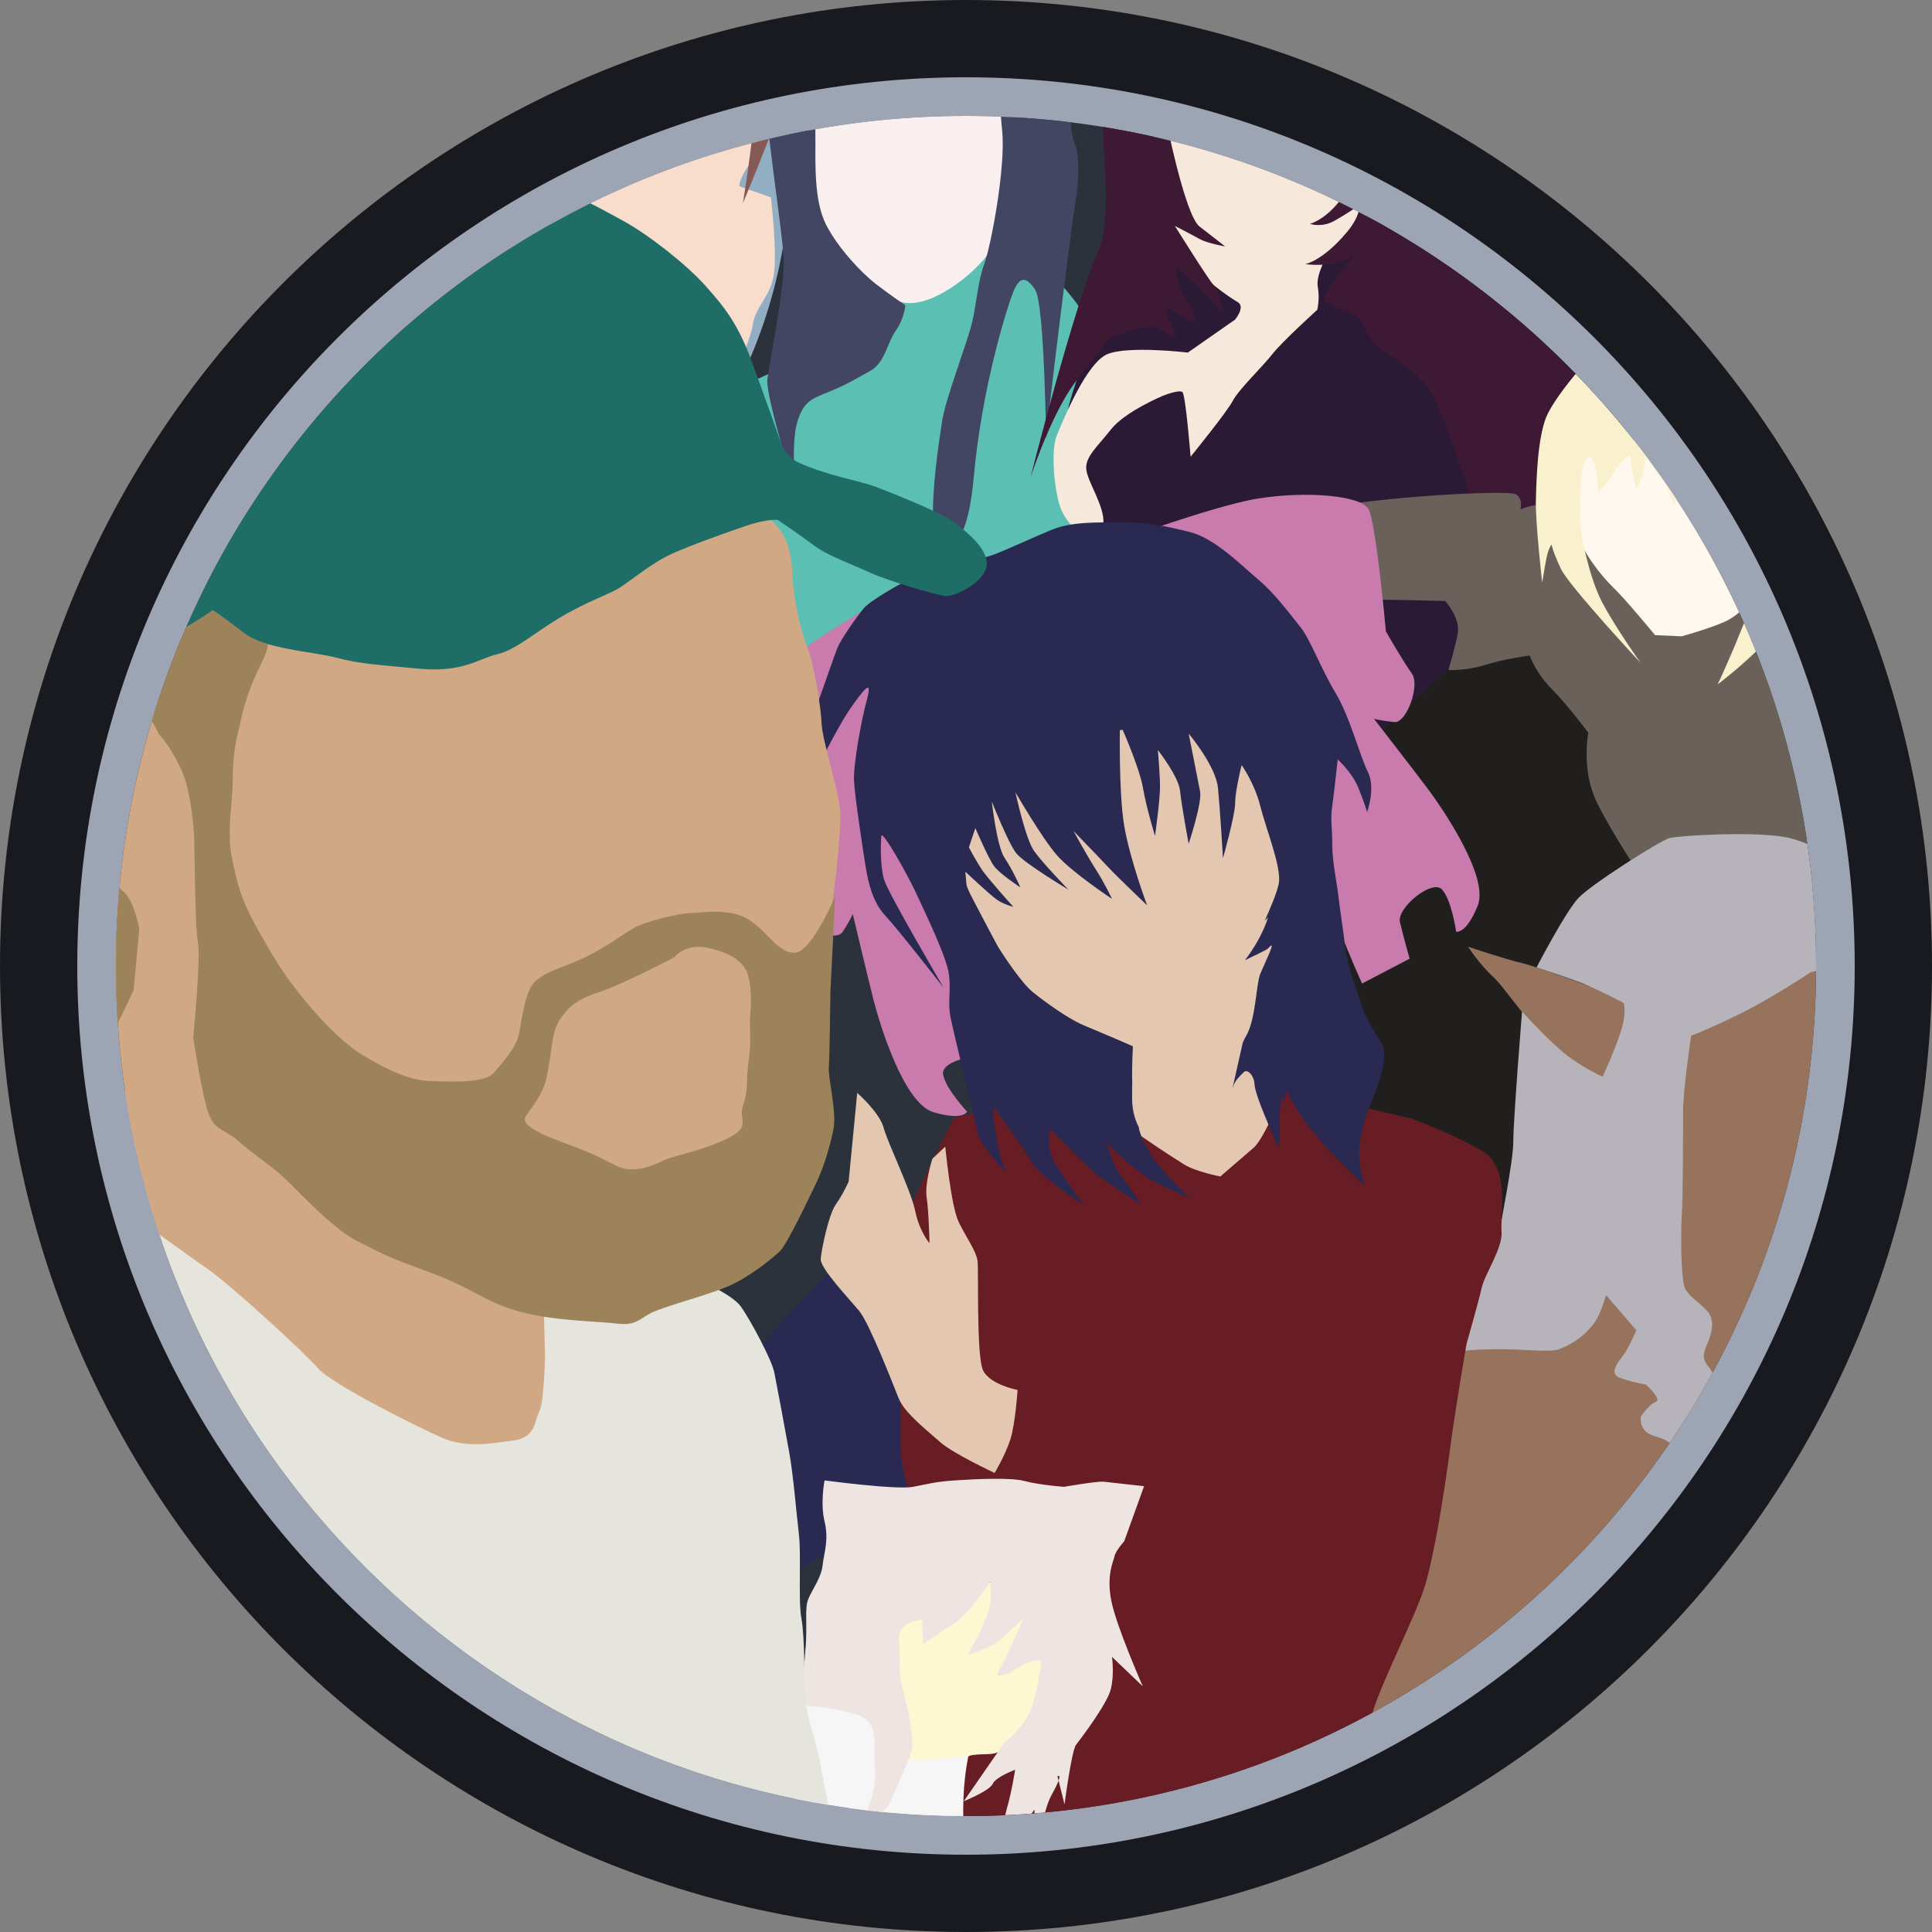<?xml version="1.0" encoding="UTF-8" standalone="no"?><!DOCTYPE svg PUBLIC "-//W3C//DTD SVG 1.1//EN" "http://www.w3.org/Graphics/SVG/1.1/DTD/svg11.dtd"><svg width="100%" height="100%" viewBox="0 0 150 150" version="1.1" xmlns="http://www.w3.org/2000/svg" xmlns:xlink="http://www.w3.org/1999/xlink" xml:space="preserve" xmlns:serif="http://www.serif.com/" style="fill-rule:evenodd;clip-rule:evenodd;stroke-linejoin:round;stroke-miterlimit:2;"><rect x="0" y="0" width="150" height="150" fill="#808080" stroke="none"/><path id="base" d="M150,75c0,-41.394 -33.606,-75 -75,-75c-41.394,0 -75,33.606 -75,75c0,41.394 33.606,75 75,75c41.394,0 75,-33.606 75,-75Z" style="fill:#181a1f;"/><path id="outline" d="M144,75c0,-38.082 -30.918,-69 -69,-69c-38.082,0 -69,30.918 -69,69c0,38.082 30.918,69 69,69c38.082,0 69,-30.918 69,-69Z" style="fill:#9da5b4;"/><path id="core" d="M141,75c0,-36.426 -29.574,-66 -66,-66c-36.426,0 -66,29.574 -66,66c0,36.426 29.574,66 66,66c36.426,0 66,-29.574 66,-66Z" style="fill:#2c323c;"/><clipPath id="_clip1"><path d="M141,75c0,-36.426 -29.574,-66 -66,-66c-36.426,0 -66,29.574 -66,66c0,36.426 29.574,66 66,66c36.426,0 66,-29.574 66,-66Z"/></clipPath><g clip-path="url(#_clip1)"><g id="weeb"><g><path d="M37.729,16.579l23.184,-9.379c2.826,17.161 -8.624,33.436 -10.898,27.939l-12.286,-18.56Z" style="fill:#91aec2;"/><path d="M57.412,28.138c0,-0 0.859,-1.784 1.057,-3.039c0.198,-1.255 1.255,-1.981 1.585,-3.633c0.33,-1.651 -0.198,-6.142 -0.198,-6.142l-2.444,-0.859c0,0 -0.066,-0.528 0.661,-1.519c0.726,-0.991 0.924,-2.906 0.924,-2.906l-11.228,-2.378l-6.209,11.955l15.852,8.521Z" style="fill:#f8ddcc;"/><path d="M35.286,15.918c-0,0 0.132,-1.519 0.33,-6.274c0.198,-4.756 1.453,-9.71 0.858,-10.965c-0.594,-1.255 21.863,-2.642 21.863,-2.642c-0,0 3.633,7.266 3.236,9.313c-0.396,2.048 -3.897,10.436 -3.897,10.436c0,0 1.189,-7.199 0.991,-9.445c-0.198,-2.246 0.925,-4.491 -2.444,-5.086c-3.368,-0.594 -6.803,0.463 -8.85,-0.66c-2.048,-1.123 -4.029,-1.85 -4.029,-1.85c-0,0 -1.718,-1.255 -2.312,2.576c-0.595,3.831 -1.717,13.012 -1.453,14.795c0.264,1.784 -4.293,-0.198 -4.293,-0.198Z" style="fill:#865955;"/></g><g><path d="M51.12,30.693c0,-0 12.434,1.179 15.334,-10.37c2.9,-11.55 23.591,3.932 18.479,11.353c-5.111,7.421 1.868,11.746 1.868,11.746l-21.133,10.222l-5.996,3.932l-8.552,-26.883Z" style="fill:#5bc0b3;"/><path d="M63.079,16.629c-0.359,-4.165 -0.333,-8.955 0.225,-11.678c0,0 2.58,-4.558 5.971,-4.509c3.391,0.049 9.567,1.636 9.616,3.307c0.049,1.671 -0.003,12.003 -1.772,15.345c-0.947,1.789 -4.475,4.692 -6.782,4.423c-2.45,-0.285 -6.422,-4.923 -7.258,-6.888Z" style="fill:#faefef;"/><path d="M61.785,38.311c0,-0 -2.359,-7.618 -2.211,-8.847c0.147,-1.229 1.327,-6.979 1.277,-9.19c-0.049,-2.212 -1.621,-11.599 -1.474,-14.4c0.147,-2.802 2.457,-7.569 2.457,-7.569c0,-0 17.742,-3.293 20.052,-0.934c2.31,2.359 3.342,5.259 2.114,8.208c-1.229,2.949 -0.885,4.816 -0.541,5.602c0.344,0.787 0.344,2.851 0.049,4.473c-0.295,1.622 -2.211,17.005 -2.261,18.283c-0.049,1.277 -0.098,-10.272 -0.884,-11.452c-0.787,-1.179 -1.278,-0.884 -1.72,0.246c-0.443,1.13 -2.409,7.261 -3.048,14.388c-0.638,7.126 -3.047,5.701 -3.145,3.293c-0.098,-2.409 0.393,-5.751 0.688,-7.667c0.295,-1.917 2.015,-6.242 2.359,-7.815c0.344,-1.572 0.442,-3.145 0.934,-4.472c0.491,-1.327 1.671,-7.47 1.376,-10.321c-0.295,-2.85 -0.049,-5.16 -0.934,-6.88c-0.884,-1.721 -5.308,-2.31 -7.667,-1.966c-2.359,0.344 -4.177,2.26 -5.111,4.03c-0.934,1.769 -0.786,3.637 -0.786,5.553c-0,1.917 -0.099,4.768 0.835,6.586c0.934,1.818 2.752,3.735 3.834,4.571c1.081,0.835 2.31,1.671 2.31,1.671c-0,-0 -0.05,0.983 -0.738,1.966c-0.688,0.982 -0.835,2.506 -2.015,3.145c-1.179,0.639 -1.671,0.983 -3.096,1.573c-1.425,0.589 -2.064,0.737 -2.556,2.457c-0.491,1.72 -0.098,5.468 -0.098,5.468Z" style="fill:#424662;"/></g><g><path d="M107.295,17.098l-16.059,-0.082c-3.63,3.648 -6.563,8.45 -8.237,14.41c-0.743,3.741 -0.379,5.302 1.01,8.332l2.299,5.321c8.781,8.103 11.647,37.826 34.279,-4.686l-13.292,-23.295Z" style="fill:#2b1a35;"/><path d="M84.095,41.674c-0,-0 -1.277,-0.979 -1.745,-2.214c-0.469,-1.234 -0.809,-4.426 -0.298,-5.66c0.51,-1.235 2.298,-5.619 3.915,-6.3c1.618,-0.681 6.257,-0.127 6.257,-0.127l3.661,-2.554c-0,-0 0.835,-0.991 0.212,-1.362c-3.683,-2.199 -8.78,-8.19 -6.086,-6.81l-0.724,-9.024l17.962,1.192l0.676,6.588c0,-0 -2.904,1.849 -3.797,3.211c-0.894,1.362 -1.065,1.192 -1.065,1.192c0,-0 -0.922,1.523 -0.751,2.459c0.17,0.936 -0.043,1.788 -0.043,1.788c-0,-0 -2.767,2.511 -3.49,3.447c-0.724,0.937 -2.597,2.724 -3.065,3.618c-0.468,0.894 -3.277,4.342 -3.277,4.342c-0,-0 -0.383,-4.81 -0.638,-5.023c-0.256,-0.213 -1.533,0.298 -1.533,0.298c0,0 -2.937,1.234 -4.001,2.596c-1.064,1.362 -2.085,2.171 -1.915,3.193c0.17,1.021 1.405,2.809 1.319,4.086c-0.085,1.277 -1.574,1.064 -1.574,1.064Z" style="fill:#f6e8da;"/><path d="M88.342,1.072c-0,-0 -2.503,4.48 -2.705,7.144c-0.202,2.665 0.848,8.519 -0.403,11.343c-1.833,4.135 -5.231,17.523 -5.231,17.523c0,-0 1.77,-5.45 3.774,-7.775c0.88,-1.021 2.102,-2.967 2.627,-3.168c0.525,-0.202 2.947,-1.131 3.593,-0.606c0.646,0.525 1.332,0.686 1.332,0.686c-0,0 -0.283,-0.968 -0.565,-1.372c-0.283,-0.404 -0.081,-1.009 -0.081,-1.009c-0,-0 0.121,0.161 0.767,0.565c0.646,0.404 1.413,0.726 1.413,0.726c-0,0 -0.243,-1.372 -0.767,-1.897c-0.525,-0.524 -0.808,-2.381 -0.808,-2.381c0,-0 -0.161,-0.283 0.687,0.403c0.847,0.687 3.027,3.108 3.027,3.108c-0,0 -0.323,-1.695 -0.807,-2.26c-0.485,-0.565 -2.979,-4.563 -2.979,-4.563c-0,-0 1.184,0.609 1.934,1.025c0.587,0.326 1.962,0.569 1.962,0.569c-0,0 -0.543,-0.445 -1.978,-1.544c-1.166,-0.894 -2.693,-8.727 -2.693,-8.727c-0,0 0.557,0.783 1.563,1.632c1.058,0.894 3.038,1.476 3.038,1.476c0,0 -0.462,-0.586 -1.108,-1.878c-0.646,-1.292 0.099,-1.714 0.099,-1.714l10.213,3.431c-0,-0 0.34,3.117 -0.396,3.99c-1.127,1.334 -2.147,1.58 -2.147,1.58c-0,0 0.876,0.317 1.845,-0.208c0.969,-0.524 1.993,-1.249 1.993,-1.249c0,0 0.127,0.811 -1.005,2.148c-1.855,2.191 -3.193,2.438 -3.193,2.438c-0,0 2.123,0.306 3.393,-0.492c1.116,-0.702 -1.177,1.602 -1.621,2.449c-0.444,0.848 -0.524,0.848 0.444,1.332c0.969,0.485 1.776,0.525 2.14,1.211c0.363,0.687 0.565,0.969 0.807,1.453c0.242,0.485 3.31,2.221 4.198,3.391c0.888,1.171 0.727,1.332 1.453,2.987c0.727,1.655 1.009,2.866 1.413,3.916c0.404,1.049 1.09,3.431 1.09,3.431l7.265,1.574l8.598,-16.227l-20.303,-11.504l-20.627,-13.28l-1.251,0.323Z" style="fill:#3e1933;"/></g><g><path d="M118.329,46.522l-28.283,26.036l16.892,18.287c15.278,20.641 21.329,2.942 25.339,-23.246l-13.948,-21.077Z" style="fill:#211f1e;"/><path d="M94.81,44.591c0,0 8.704,2.076 10.62,1.996c1.916,-0.079 6.787,0.08 6.787,0.08c0,0 1.198,1.358 0.958,2.555c-0.239,1.198 -0.718,2.795 -0.718,2.795c-0,0 1.357,0.08 2.874,-0.399c1.517,-0.479 3.434,-0.719 3.434,-0.719c-0,0 0.479,1.358 1.677,2.555c1.197,1.198 2.874,3.434 2.874,3.434c0,-0 -0.559,2.875 0.639,5.35c1.198,2.475 3.274,5.509 3.274,5.509l11.977,2.156l20.921,-23.954l-30.024,-5.59c0,0 -9.102,-1.277 -10.3,-1.198c-1.198,0.08 -1.757,0.4 -1.757,0.4c0,-0 0.24,-0.879 -0.399,-1.198c-0.639,-0.319 -10.54,0.16 -15.331,1.198c-4.791,1.038 -7.506,5.03 -7.506,5.03Z" style="fill:#6b615b;"/><path d="M128.502,49.312c0,-0 -2.337,-2.831 -3.235,-3.685c-0.899,-0.854 -2.382,-2.741 -2.652,-3.909c-0.269,-1.169 -0.404,-6.966 -0.404,-6.966l16.492,-1.752c-0,-0 0.449,7.594 -0.27,8.628c-0.719,1.033 -1.033,2.876 -1.662,3.954c-0.433,0.742 -1.663,2.157 -2.876,2.696c-1.214,0.54 -3.326,1.124 -3.326,1.124l-2.067,-0.09Z" style="fill:#fff8ef;"/><path d="M131.333,23.338c0,0 -2.651,0.63 -4.853,1.843c-2.202,1.213 -5.752,5.527 -6.426,7.19c-0.674,1.662 -0.764,4.763 -0.809,6.471c-0.045,1.707 0.491,6.399 0.491,6.399c-0,-0 0.157,-1.028 0.343,-1.966c0.14,-0.706 0.383,-0.999 0.383,-0.999c0,-0 0.086,0.52 0.716,1.868c0.629,1.348 6.201,7.325 6.201,7.325c-0,-0 -2.337,-3.281 -3.191,-5.123c-0.854,-1.842 -1.504,-4.951 -1.504,-5.94c-0,-1.864 -0.069,-4.44 0.606,-4.89c0.674,-0.449 0.806,2.749 0.806,2.749c0,0 0.946,-1.041 1.261,-1.67c0.314,-0.629 1.213,-1.303 1.213,-1.303c-0,-0 -0.01,0.492 0.17,1.301c0.18,0.809 0.234,1.44 0.234,1.44c0,-0 0.419,-0.614 0.575,-1.22c0.115,-0.447 0.234,-1.387 0.234,-1.387c0,0 0.659,1.13 1.161,1.657c0.672,0.707 0.99,2.195 0.99,2.195c0,-0 0.411,-0.931 0.635,-1.65c0.225,-0.719 0.495,-1.662 0.495,-1.662l6.291,3.19c-0,0 0.353,2.379 -0.18,4.179c-1.394,4.709 -3.812,9.795 -3.812,9.795c0,0 4.02,-2.988 5.87,-5.948c1.275,-2.04 3.379,-13.733 3.379,-13.733c0,0 -0.179,-3.1 -4.044,-6.021c-3.865,-2.921 -7.235,-4.09 -7.235,-4.09Z" style="fill:#f9f1ce;"/></g><g><path d="M104.417,141.666l3.65,-32.55l4.142,-4.34c0,-0 2.072,-0.79 3.551,-0.691c1.48,0.099 2.762,0.789 4.439,0.395c1.677,-0.395 3.748,-3.058 3.748,-3.058l3.157,-12.034l-0.737,-4.047c0,0 -0.69,-0.591 -3.748,-2.466c-3.058,-1.874 -5.576,-6.014 -6.661,-7c-1.085,-0.987 -1.973,-2.367 -1.973,-2.367c-0,-0 2.906,0.971 4.189,1.267c1.282,0.296 8.3,2.913 8.3,2.913l11.973,-5.956l8.779,-0.296l-7.793,71.512l-35.016,-1.282Z" style="fill:#97735d;"/><path d="M118.172,78.534c-0,0 -0.681,8.448 -0.681,10.089c-0,1.641 -1.014,6.37 -1.159,7.673c-0.144,1.303 -2.396,4.44 -2.732,5.476c-0.368,1.134 -0.07,3.123 -0.07,3.123c-0,-0 0.964,-0.164 3.377,-0.137c1.84,0.021 3.496,0.244 4.171,-0.016c1.428,-0.549 2.307,-1.438 2.79,-2.162c0.482,-0.724 0.818,-2.04 0.818,-2.04l2.365,2.751c0,-0 -0.483,1.061 -0.82,1.64c-0.338,0.58 -1.545,1.689 -0.386,2.075c1.158,0.387 1.93,0.483 1.93,0.483c-0,0 1.303,1.158 0.772,1.351c-0.531,0.193 -1.158,1.158 -1.158,1.158c-0,0 -0.193,1.159 1.062,1.496c1.254,0.338 1.496,0.869 1.496,0.869l2.798,1.255l1.738,-3.523c-0,-0 -0.724,-1.882 -0.965,-2.365c-0.242,-0.482 -0.483,-1.061 -0.773,-1.496c-0.289,-0.434 -0.723,-0.675 -0.241,-1.785c0.483,-1.11 0.628,-1.979 0.048,-2.654c-0.579,-0.676 -1.544,-1.159 -1.785,-1.931c-0.241,-0.772 -0.29,-3.909 -0.193,-5.501c0.096,-1.593 0.096,-6.273 0.096,-8.011c0,-1.737 0.628,-5.935 0.628,-5.935c-0,-0 1.544,-0.58 3.957,-1.786c2.413,-1.206 5.308,-3.137 5.308,-3.137c0,0 1.448,-0.241 3.137,-1.544c1.689,-1.303 0.917,-6.08 0.917,-6.08c-0,-0 -3.523,-2.462 -6.129,-2.896c-2.606,-0.434 -8.155,-0.096 -8.879,0.097c-0.724,0.193 -6.032,3.571 -7.046,4.632c-1.013,1.062 -3.266,5.409 -3.266,5.409c-0,0 2.22,0.724 3.378,1.158c1.158,0.435 3.378,1.593 3.378,1.593c0,-0 0.322,0.72 -0.305,2.505c-0.627,1.786 -1.331,3.232 -1.331,3.232c0,0 -1.458,-0.674 -2.689,-1.608c-1.42,-1.077 -3.556,-3.458 -3.556,-3.458Z" style="fill:#b6b4ba;"/></g><g><path d="M85.289,42.559c0,0 8.723,-3.271 12.413,-3.858c3.691,-0.587 7.968,-0.251 8.555,0.839c0.587,1.09 1.342,9.478 1.342,9.478c0,-0 1.342,2.348 2.013,3.271c0.671,0.922 -0.419,3.858 -1.342,3.774c-0.922,-0.084 -1.593,-0.252 -1.593,-0.252c-0,0 3.187,4.11 4.193,5.452c1.007,1.342 4.781,6.794 3.859,9.059c-0.923,2.264 -1.678,2.012 -1.678,2.012c0,0 -0.335,-2.432 -1.09,-3.271c-0.755,-0.838 -3.523,1.426 -3.271,2.517c0.251,1.09 0.755,2.851 0.755,2.851l-3.691,1.929c0,0 -3.774,-8.135 -3.019,-10.064c0.755,-1.929 -2.433,-10.149 -2.433,-10.149l-15.013,-13.588Z" style="fill:#c97bae;"/><path d="M69.305,46.003c-0,-0 -8.019,4.742 -10.791,7.248c-2.772,2.505 -5.194,6.047 -4.713,7.189c0.481,1.141 6.54,6.99 6.54,6.99c-0,-0 0.987,2.518 1.285,3.619c0.297,1.101 3.267,2.093 3.781,1.322c0.513,-0.771 0.803,-1.399 0.803,-1.399c0,0 1.202,5.06 1.616,6.686c0.414,1.626 2.292,7.985 4.635,8.687c2.342,0.702 2.62,-0.044 2.62,-0.044c-0,-0 -1.684,-1.787 -1.864,-2.901c-0.18,-1.114 3.32,-1.849 4.011,-0.969c0.692,0.88 1.748,2.376 1.748,2.376l3.817,-1.664c0,0 -3.969,-8.043 -5.945,-8.665c-1.975,-0.622 -6.378,-8.26 -6.378,-8.26l-1.165,-20.215Z" style="fill:#c97bae;"/><path d="M94.341,92.853c-0,0 -5.446,-3.334 -6.058,-4.335c-0.611,-1 -0.333,-7.28 -0.333,-7.28c0,0 -2.167,-0.611 -3.501,-1.389c-1.334,-0.778 -5.251,-2.22 -6.14,-3.442c-0.889,-1.223 -2.307,-5.227 -2.641,-6.061c-0.333,-0.834 -0.778,-2.001 -0.778,-2.001l0.056,-5.39c-0,-0 3.834,-4.613 4.946,-5.002c1.111,-0.389 12.615,-2.278 13.782,-1.889c1.167,0.389 5.78,5.779 5.946,7.002c0.167,1.223 0.334,4.112 0.223,4.89c-0.111,0.778 0.385,4.247 0.274,4.914c-0.111,0.667 -0.991,3.044 -0.991,3.044c-0,-0 -0.779,0.482 -0.779,1.26c-0,0.778 -1.561,4.564 -1.172,5.787c0.389,1.223 1.502,3.393 1.502,3.393l-0.279,2.22l-4.057,4.279Z" style="fill:#e3c7b0;"/><path d="M76.253,95.649c-0,0 -4.34,-2.867 -7.284,-0.929c-2.945,1.937 -11.546,11.08 -13.096,14.025c-1.55,2.945 1.085,16.118 1.705,15.575c0.62,-0.542 16.118,-7.671 20.767,-16.815c4.649,-9.143 -2.092,-11.856 -2.092,-11.856Z" style="fill:#2a2951;"/><path d="M113.866,155.655l-1.298,-5.31c0,0 -2.596,-7.316 -3.304,-8.496c-0.708,-1.181 -3.304,-6.137 -2.832,-8.379c0.472,-2.242 3.54,-8.025 4.248,-10.503c0.708,-2.478 1.416,-6.844 1.888,-10.384c0.472,-3.541 1.298,-8.261 1.298,-8.261c0,0 0.944,-3.304 1.18,-4.366c0.236,-1.062 1.652,-3.068 1.534,-4.367c-0.118,-1.298 0.708,-4.956 -1.534,-6.254c-2.242,-1.298 -5.428,-2.478 -5.428,-2.478l-9.901,-2.321c-1.147,2.769 -1.893,4.132 -2.372,4.563l-2.596,2.242c-0,0 -1.888,-0.354 -2.832,-0.944c-0.944,-0.59 -2.95,-1.888 -4.367,-2.95c-1.416,-1.062 -4.838,-2.596 -4.838,-2.596l-8.614,1.888c-0,-0 -3.659,6.962 -4.013,8.732c-0.354,1.771 -0.118,11.093 -0.118,13.217c0,2.125 -0.354,4.013 0.472,6.609c0.826,2.596 -1.416,17.583 -1.416,17.583l1.062,21.713l9.087,2.125l12.981,-0.472l10.739,0.118l10.974,-0.709Z" style="fill:#681c23;"/><path d="M77.224,114.36c0,-0 -3.223,-1.501 -4.223,-2.39c-1,-0.889 -2.779,-2.278 -3.223,-3.39c-0.445,-1.111 -2.279,-5.835 -3.057,-6.78c-0.778,-0.944 -3.056,-3.334 -3.001,-4.056c0.056,-0.723 0.611,-3.446 1.167,-4.224c0.556,-0.778 1,-1.778 1,-1.778l0.667,-6.891c0,-0 1.723,1.5 2.057,2.723c0.333,1.222 2.111,4.835 2.445,6.446c0.333,1.612 1.111,2.501 1.111,2.501c0,-0 -0.055,-2.445 -0.222,-3.557c-0.167,-1.111 0.445,-3.001 0.445,-3.001l1,-0.944c-0,-0 0.444,4.668 1.056,5.89c0.611,1.223 1.333,2.223 1.445,2.946c0.111,0.722 -0.112,7.446 0.444,8.558c0.556,1.111 2.668,1.5 2.668,1.5c-0,0 -0.167,2.612 -0.556,3.835c-0.389,1.223 -1.223,2.612 -1.223,2.612Z" style="fill:#e3c7b0;"/><path d="M88.409,87.495c0.105,0.758 0.719,1.768 0.921,2.098c0.887,1.455 3.101,3.438 3.101,3.438c-0,0 -2.36,-1.012 -2.927,-1.35c-2.141,-1.278 -3.52,-2.965 -3.52,-2.965c0,0 0.266,1.432 0.796,2.175c0.53,0.742 1.856,2.652 1.856,2.652c0,-0 -3.285,-2.069 -3.974,-2.758c-0.69,-0.69 -3.133,-3.13 -3.133,-3.13c0,0 -0.371,1.379 0.318,2.546c0.69,1.167 2.319,3.38 2.319,3.38c-0,-0 -3.486,-2.266 -4.122,-3.433c-0.637,-1.167 -2.917,-4.243 -2.917,-4.243c-0,0 -0.053,0.902 0.265,2.599c0.318,1.697 0.726,2.564 0.726,2.564c-0,-0 -2.052,-2.193 -2.211,-3.094c-0.159,-0.902 -1.91,-7.903 -2.122,-9.07c-0.212,-1.167 0.053,-1.91 -0.106,-3.236c-0.159,-1.326 -1.856,-4.826 -2.599,-6.418c-0.742,-1.591 -2.599,-4.826 -2.652,-4.349c-0.053,0.477 -0.106,2.334 0.212,3.395c0.318,1.061 4.615,8.38 4.615,8.38c-0,0 -3.554,-4.561 -4.509,-5.569c-0.954,-1.008 -1.326,-2.493 -1.538,-3.819c-0.212,-1.326 -0.848,-5.463 -0.902,-6.683c-0.053,-1.22 0.531,-4.562 1.008,-6.312c0.478,-1.75 -0.371,-0.583 -1.167,0.53c-0.795,1.114 -1.909,3.236 -3.076,5.57c-1.167,2.333 -2.44,5.781 -2.44,5.781l1.857,-8.699c-0,0 2.28,-6.576 2.546,-7.213c0.265,-0.636 1.485,-2.387 2.015,-3.023c0.53,-0.637 3.076,-2.069 4.084,-2.546c1.008,-0.478 4.933,-1.22 6.047,-1.644c1.114,-0.425 2.917,-1.273 4.455,-1.91c1.538,-0.636 3.448,-0.583 5.516,-0.583c2.069,-0 3.236,0.265 5.198,0.742c1.963,0.478 4.031,2.599 5.357,3.713c1.326,1.114 2.599,2.864 3.289,3.713c0.689,0.848 1.591,3.235 2.705,5.092c1.114,1.856 1.856,4.826 2.493,6.099c0.636,1.273 -0.053,3.13 -0.053,3.13c-0,-0 -0.212,-0.743 -0.69,-1.91c-0.477,-1.167 -1.591,-2.174 -1.591,-2.174c-0,-0 -0.265,2.493 -0.424,3.606c-0.159,1.114 -0,1.592 -0,2.971c-0,1.379 0.318,2.705 0.477,4.031c0.159,1.326 0.318,2.227 0.53,3.978c0.213,1.75 0.902,3.182 1.22,4.349c0.319,1.167 1.167,2.387 1.645,3.182c0.477,0.796 -0.16,2.758 -0.584,3.819c-0.424,1.061 -1.008,2.493 -1.167,4.084c-0.159,1.592 0.425,3.13 0.425,3.13c-0,-0 -1.833,-1.764 -3.125,-3.141c-0.403,-0.489 -0.821,-0.999 -1.235,-1.507l-0.323,-0.396c-0.474,-0.697 -0.888,-1.412 -1.144,-1.874c-0.172,-0.311 -0.273,-0.508 -0.273,-0.508c-0,0 -0.116,0.682 -0.224,0.981c-0.05,-0.053 -0.092,-0.649 -0.092,-0.649c-0,0 -0.278,1.001 -0.222,2.334c0.031,0.759 -0.027,1.374 -0.083,1.763c-0.416,-1.007 -1.818,-4.023 -1.862,-4.949c-0.032,-0.66 -0.544,-1.202 -0.826,-0.927c-0.703,0.682 -0.713,0.809 -0.878,1.244c-0,-0 -0.019,0.05 -0,-0c0.197,-0.889 0.535,-2.406 0.79,-3.516c0.077,-0.191 0.159,-0.362 0.247,-0.506c0.778,-1.278 0.778,-4.001 1.111,-4.835c0.333,-0.833 1.361,-2.852 0.639,-2.018c-0.164,0.189 -1.526,0.777 -1.82,0.943c1.453,-1.935 1.788,-3.337 1.788,-3.337l-0.256,0.272c0.4,-0.889 0.96,-2.179 1.094,-2.917c0.222,-1.223 -1,-4.224 -1.445,-6.002c-0.445,-1.779 -1.445,-3.168 -1.445,-3.168c0,0 -0.5,2.001 -0.5,2.945c-0,0.945 -0.945,4.28 -0.945,4.28c0,-0 -0.222,-3.724 -0.389,-5.447c-0.167,-1.722 -2.278,-4.223 -2.278,-4.223c-0,-0 0.722,3.612 0.889,4.501c0.167,0.889 -0.889,4.057 -0.889,4.057c-0,0 -0.556,-3.001 -0.667,-4.112c-0.111,-1.112 -1.723,-3.168 -1.723,-3.168c0,0 0.167,1.89 0.167,2.89c-0,1 -0.389,3.779 -0.389,3.779c-0,-0 -0.667,-2.168 -0.945,-3.779c-0.278,-1.612 -1.778,-4.946 -1.778,-4.946c-0,-0 -0.111,5.335 0.333,7.947c0.445,2.612 1.778,6.168 1.778,6.168c0,0 -2.389,-2.278 -3.056,-3.001c-0.667,-0.722 -2.668,-2.778 -2.668,-2.778c0,-0 1.167,2.112 1.779,3.056c0.611,0.945 1.222,2.223 1.222,2.223c0,0 -3.112,-2.056 -4.279,-3.39c-1.167,-1.333 -3.223,-4.89 -3.223,-4.89c0,-0 0.778,3.612 1.445,4.557c0.667,0.945 2.667,3.001 2.667,3.001c0,-0 -3.445,-2.056 -4.056,-2.834c-0.612,-0.778 -1.89,-4.002 -1.89,-4.002c0,0 0.389,3.501 1,4.391c0.612,0.889 1.223,2.278 1.223,2.278c0,0 -1.612,-1.056 -2.056,-1.667c-0.445,-0.611 -1.445,-2.945 -1.445,-2.945l-0.5,1.5c-0,-0 0.555,1.056 1,1.723c0.445,0.667 2.445,2.89 2.445,2.89c0,-0 -0.722,-0.167 -1.278,-0.556c-0.556,-0.389 -2.445,-2.168 -2.445,-2.168l0.111,1.223c0,0 2.223,4.279 2.501,4.724c0.278,0.444 1.723,2.667 2.612,3.39c0.889,0.722 2.723,2.056 3.89,2.556c0.874,0.375 3.117,1.304 3.877,1.657c-0,-0 -0.141,2.12 -0.035,2.651c0.058,0.291 -0.292,2.132 0.507,3.616Z" style="fill:#2a2951;"/></g><g><path d="M81.902,150.406c0,-0 -0.697,-1.295 -1.943,-2.541c-1.245,-1.245 -3.088,-3.387 -3.088,-3.387c0,0 -1.295,-0.697 -1.843,-1.245c-0.548,-0.548 -1.445,-4.185 -1.445,-4.185c0,0 0.698,-2.64 1.943,-2.789c1.245,-0.15 1.644,0.1 2.391,-0.498c0.747,-0.598 1.594,-1.146 2.092,-2.142c0.498,-0.996 1.893,-3.437 2.192,-4.483c0.299,-1.046 -0.398,-6.526 -0.398,-6.526l-11.059,0.548l-8.269,29.44l19.427,-2.192Z" style="fill:#fdf8d1;"/><path d="M61.33,133.27c-0,0 0.747,-1.444 1.693,-1.295c0.947,0.149 3.836,0.05 3.836,0.05c-0,-0 1.046,2.64 1.843,2.989c0.797,0.348 0.398,1.544 2.042,1.594c1.644,0.049 1.395,-0 1.993,-0.05c0.597,-0.05 2.44,-0.199 2.44,-0.199c-0.385,1.94 -0.528,4.269 -0.249,7.272c0,0 -1.295,0.1 -2.44,0.05c-1.146,-0.05 -2.79,0.598 -3.637,0.996c-0.847,0.399 -2.839,1.694 -3.437,2.092c-0.598,0.399 -3.636,-5.579 -3.636,-5.579l-0.448,-7.92Z" style="fill:#f7f6f7;"/><path d="M65.115,143.88c0,0 1.644,-1.893 2.142,-3.138c0.498,-1.245 0.797,-2.241 0.648,-3.786c-0.15,-1.544 0.448,-3.238 -1.395,-3.835c-1.843,-0.598 -4.134,-0.698 -4.134,-0.698c-0,0 -0.05,-2.142 0.149,-4.234c0.199,-2.092 -0.1,-3.287 0.249,-4.084c0.349,-0.797 0.996,-1.644 1.096,-2.591c0.1,-0.946 0.498,-1.942 0.149,-3.387c-0.348,-1.444 0,-3.188 0,-3.188c0,0 5.579,0.747 6.875,0.498c1.295,-0.249 1.743,-0.398 3.237,-0.498c1.495,-0.1 4.334,-0.249 5.43,0.05c1.096,0.299 3.039,0.448 3.039,0.448c-0,0 2.59,-0.448 3.088,-0.398c0.498,0.05 3.138,0.348 3.138,0.348l-1.544,4.284c-0,0 -0.648,0.698 -0.747,1.146c-0.1,0.448 -0.648,1.494 -0.249,3.487c0.398,1.992 2.441,6.625 2.441,6.625l-2.392,-2.291c0,-0 0.2,1.394 -0.099,2.54c-0.299,1.146 -2.341,3.836 -2.69,4.284c-0.349,0.448 -0.897,4.633 -0.897,4.633l-0.548,-2.192c0,-0 0.548,-0.349 -0.448,1.444c-0.996,1.794 -1.195,6.227 -1.195,6.227l-0.15,-5.081c0,0 -1.046,1.544 -1.494,2.341c-0.449,0.797 -1.395,1.594 -1.395,1.594c0,0 0.349,-2.59 0.747,-3.985c0.399,-1.395 0.648,-3.038 0.648,-3.038c-0,-0 -1.495,0.548 -1.744,1.096c-0.249,0.547 -2.241,1.344 -2.241,1.344l3.138,-4.533c-0,0 1.146,-0.846 1.843,-2.092c0.697,-1.245 1.046,-4.284 1.046,-4.284c0,0 -0.747,-0.149 -1.544,0.399c-0.797,0.548 -2.341,1.245 -1.744,0.299c0.598,-0.947 1.893,-3.985 1.893,-3.985c0,-0 -1.245,1.195 -1.893,1.743c-0.647,0.548 -2.44,1.096 -2.44,1.096c-0,0 1.345,-2.341 1.643,-3.487c0.299,-1.145 0.1,-2.192 0.1,-2.192c0,0 -1.594,2.491 -2.789,3.238c-1.196,0.748 -2.391,1.594 -2.391,1.594l-0.1,-1.893c-0,0 -1.943,0.1 -1.793,1.594c0.149,1.495 -0.05,2.591 0.249,3.637c0.299,1.046 0.996,4.035 0.747,4.931c-0.249,0.897 -1.843,4.334 -1.843,4.334l-3.836,3.636Z" style="fill:#eee5e3;"/></g><g id="Billy"><path d="M-1.85,80.945l56.182,18.466c0,0 2.518,1.089 3.199,2.042c0.68,0.952 2.381,4.082 2.585,5.103c0.204,1.021 0.817,4.287 1.157,6.192c0.34,1.906 0.544,4.627 0.749,6.328c0.204,1.702 -0.068,5.172 0.204,6.601c0.272,1.429 0.204,5.239 0.34,6.532c0.136,1.293 0.816,2.994 1.157,4.899c0.34,1.906 0.748,3.811 0.748,3.811c0,-0 0.545,5.648 0.749,6.464c0.204,0.817 0.34,3.402 0.34,3.402l-66.752,0.681l-0.658,-70.521Z" style="fill:#e5e5dd;"/><path d="M-7.96,85.974c1.364,1.927 16.464,-13.674 14.4,-19.534c-0.589,-1.671 -2.151,-6.203 -2.212,-7.865c-0.062,-1.661 0.246,-3.569 0.984,-4.061c0.739,-0.492 2.216,-1.169 3.262,-0.615c1.046,0.553 4.652,0.395 5.821,1.195c1.169,0.8 0.455,3.789 0.825,3.174c0.369,-0.616 2.707,-4.369 2.707,-4.369c0,-0 0.369,-1.662 1.354,-2.77c0.985,-1.107 1.292,-1.907 2.4,-2.523c1.108,-0.615 32.984,-10.215 32.984,-10.215c-0,0 4.246,0.985 5.415,2.093c1.169,1.107 1.477,2.461 1.538,4.061c0.062,1.6 0.493,3.938 1.108,5.538c0.615,1.6 1.108,4.8 1.169,6.154c0.062,1.354 1.455,5.48 1.455,7.08c-0,1.6 -0.47,5.966 -0.655,6.95c-0.184,0.985 -0.861,9.354 -0.861,9.354c-2.609,8.7 -12.847,16.455 -12.847,16.455l-8.647,6.122l0.077,3.137c-0,0 -0.077,3.597 -0.46,4.286c-0.382,0.688 -0.229,1.989 -1.989,2.219c-1.76,0.229 -3.673,0.612 -5.587,-0.23c-1.913,-0.842 -8.494,-4.132 -9.565,-5.357c-1.071,-1.224 -6.964,-6.657 -8.8,-7.882c-1.837,-1.224 -4.975,-3.749 -7.041,-4.591c-2.066,-0.842 -7.27,-4.362 -9.106,-4.974c-1.837,-0.612 -7.729,-2.832 -7.729,-2.832Z" style="fill:#d1a884;"/><path d="M5.199,54.452c0,0 0.087,-1.924 2.41,-3.171c0.618,-0.332 9.062,-5.38 9.062,-5.38l4.233,3.629c0,-0 -0.061,0.8 -0.492,1.723c-0.431,0.923 -1.108,2.153 -1.6,4.184c-0.492,2.031 -0.739,3.015 -0.739,4.985c0,1.969 -0.492,4.123 -0.061,6.215c0.431,2.092 0.738,3.261 1.907,5.353c1.17,2.093 1.908,3.385 3.385,5.231c1.477,1.846 3.2,3.692 4.923,4.738c1.723,1.047 3.508,1.908 5.108,1.97c1.599,0.061 4.307,0.184 4.984,-0.616c0.677,-0.8 1.723,-1.907 1.969,-3.015c0.246,-1.108 0.431,-3.508 1.416,-4.246c0.984,-0.739 1.661,-0.8 3.446,-1.6c1.784,-0.8 3.076,-1.846 4.061,-2.4c0.985,-0.554 3.631,-1.169 4.431,-1.169c0.8,-0 3.076,-0.431 4.553,0.554c1.477,0.984 2.277,2.646 3.57,2.523c1.292,-0.123 3.076,-4.369 3.076,-4.369l-0.369,7.445c0,0 -0.061,5.046 -0.123,5.846c-0.061,0.8 0.615,3.447 0.369,4.739c-0.246,1.292 -0.738,2.954 -1.354,4.246c-0.615,1.292 -2.276,4.738 -2.769,5.23c-0.492,0.493 -2.338,2.031 -4.061,2.77c-1.723,0.738 -5.108,1.6 -6.031,2.092c-0.923,0.492 -1.169,0.984 -2.646,0.8c-1.477,-0.185 -4.8,-0.185 -7.507,-0.923c-2.708,-0.739 -3.692,-1.846 -6.892,-3.016c-3.2,-1.169 -3.57,-1.353 -5.723,-2.461c-2.154,-1.108 -4.862,-4.246 -6.031,-5.231c-1.169,-0.984 -2.215,-1.661 -3.261,-2.584c-1.047,-0.923 -1.785,-0.739 -2.277,-2.154c-0.493,-1.415 -1.169,-5.846 -1.169,-5.846c-0,0 0.615,-6.154 0.369,-7.384c-0.246,-1.231 -0.246,-7.446 -0.308,-8.431c-0.061,-0.984 -0.308,-3.015 -0.677,-4.184c-0.369,-1.17 -1.415,-2.893 -1.907,-3.385c-0.493,-0.492 -0.247,-1.292 -1.97,-1.969c-1.723,-0.677 -3.507,-0.985 -3.507,-0.985l-1.798,0.246Zm35.643,32.184c1.547,-2.11 1.538,-2.584 1.785,-4c0.246,-1.415 0.246,-2.584 0.861,-3.507c0.615,-0.923 1.292,-1.539 3.015,-2.093c1.723,-0.553 5.846,-2.707 5.846,-2.707c0,-0 0.8,-1.108 2.585,-0.739c1.784,0.37 2.584,1.047 2.954,1.662c0.369,0.615 0.492,2.154 0.369,3.446c-0.123,1.292 0.123,1.723 -0.123,3.569c-0.246,1.846 -0,2.215 -0.431,3.508c-0.431,1.292 0.739,1.661 -1.292,2.646c-2.031,0.984 -4.123,1.292 -4.862,1.661c-0.738,0.369 -2.338,1.108 -3.692,0.431c-1.354,-0.677 -1.661,-0.861 -3.077,-1.415c-1.415,-0.554 -4.615,-1.539 -3.938,-2.462Zm-41.66,-10.769c-0,0 4.184,-1.723 4.799,-2.953c0.616,-1.231 1.17,-5.97 1.17,-6.708c-0,-0.738 0.123,-3.138 0.123,-3.138c-0,-0 1.292,2.276 2.277,3.507c0.984,1.231 1.046,1.846 1.969,2.585c0.923,0.738 1.292,2.954 1.292,2.954l-0.431,4.738c0,-0 -1.169,2.584 -1.6,3.2c-0.43,0.615 -3.323,4.615 -3.323,4.615l-5.292,4.246l-2.154,1.723l1.17,-14.769Z" style="fill:#9d835a;"/><path d="M5.448,53.391c-0,0 -0.362,-8.082 -0.362,-10.338c-0,-2.257 -0.161,-6.502 0.484,-9.458c0.644,-2.955 2.095,-6.609 4.943,-9.081c2.848,-2.472 3.095,-3.951 6.61,-6.072c9.35,-5.642 7.361,-4.783 9.35,-5.32c1.988,-0.537 2.095,0.107 6.555,-0.215c3.113,-0.225 4.944,-0.161 7.47,0.591c2.525,0.752 5.857,2.526 7.899,3.654c2.042,1.129 4.889,3.385 6.34,4.998c1.451,1.612 2.526,2.955 3.547,5.695c1.021,2.741 2.472,6.879 2.472,6.879c-0,-0 0.431,0.818 1.236,1.182c2.391,1.081 4.513,1.343 5.964,1.88c1.451,0.538 4.998,1.989 5.911,2.634c0.914,0.644 2.848,2.095 2.741,3.439c-0.108,1.343 -2.472,2.471 -3.171,2.418c-0.698,-0.054 -4.514,-1.183 -5.911,-1.827c-1.397,-0.645 -3.293,-1.329 -4.245,-2.042c-1.289,-0.968 -2.901,-2.042 -2.901,-2.042c-0,-0 -0.806,-0.108 -2.526,0.483c-1.72,0.591 -4.138,1.451 -5.696,2.15c-1.558,0.698 -3.332,2.203 -4.138,2.687c-0.806,0.483 -2.579,1.074 -4.621,2.31c-2.042,1.236 -3.385,2.472 -4.782,2.794c-1.397,0.323 -2.687,1.451 -6.072,1.129c-3.386,-0.323 -4.622,-0.376 -6.449,-0.86c-1.827,-0.484 -5.495,-0.638 -7.161,-1.927c-1.665,-1.29 -2.418,-1.774 -2.418,-1.774c0,0 -1.934,1.397 -2.955,1.72c-1.021,0.322 -8.114,4.313 -8.114,4.313Z" style="fill:#1e6d67;"/></g></g></g></svg>